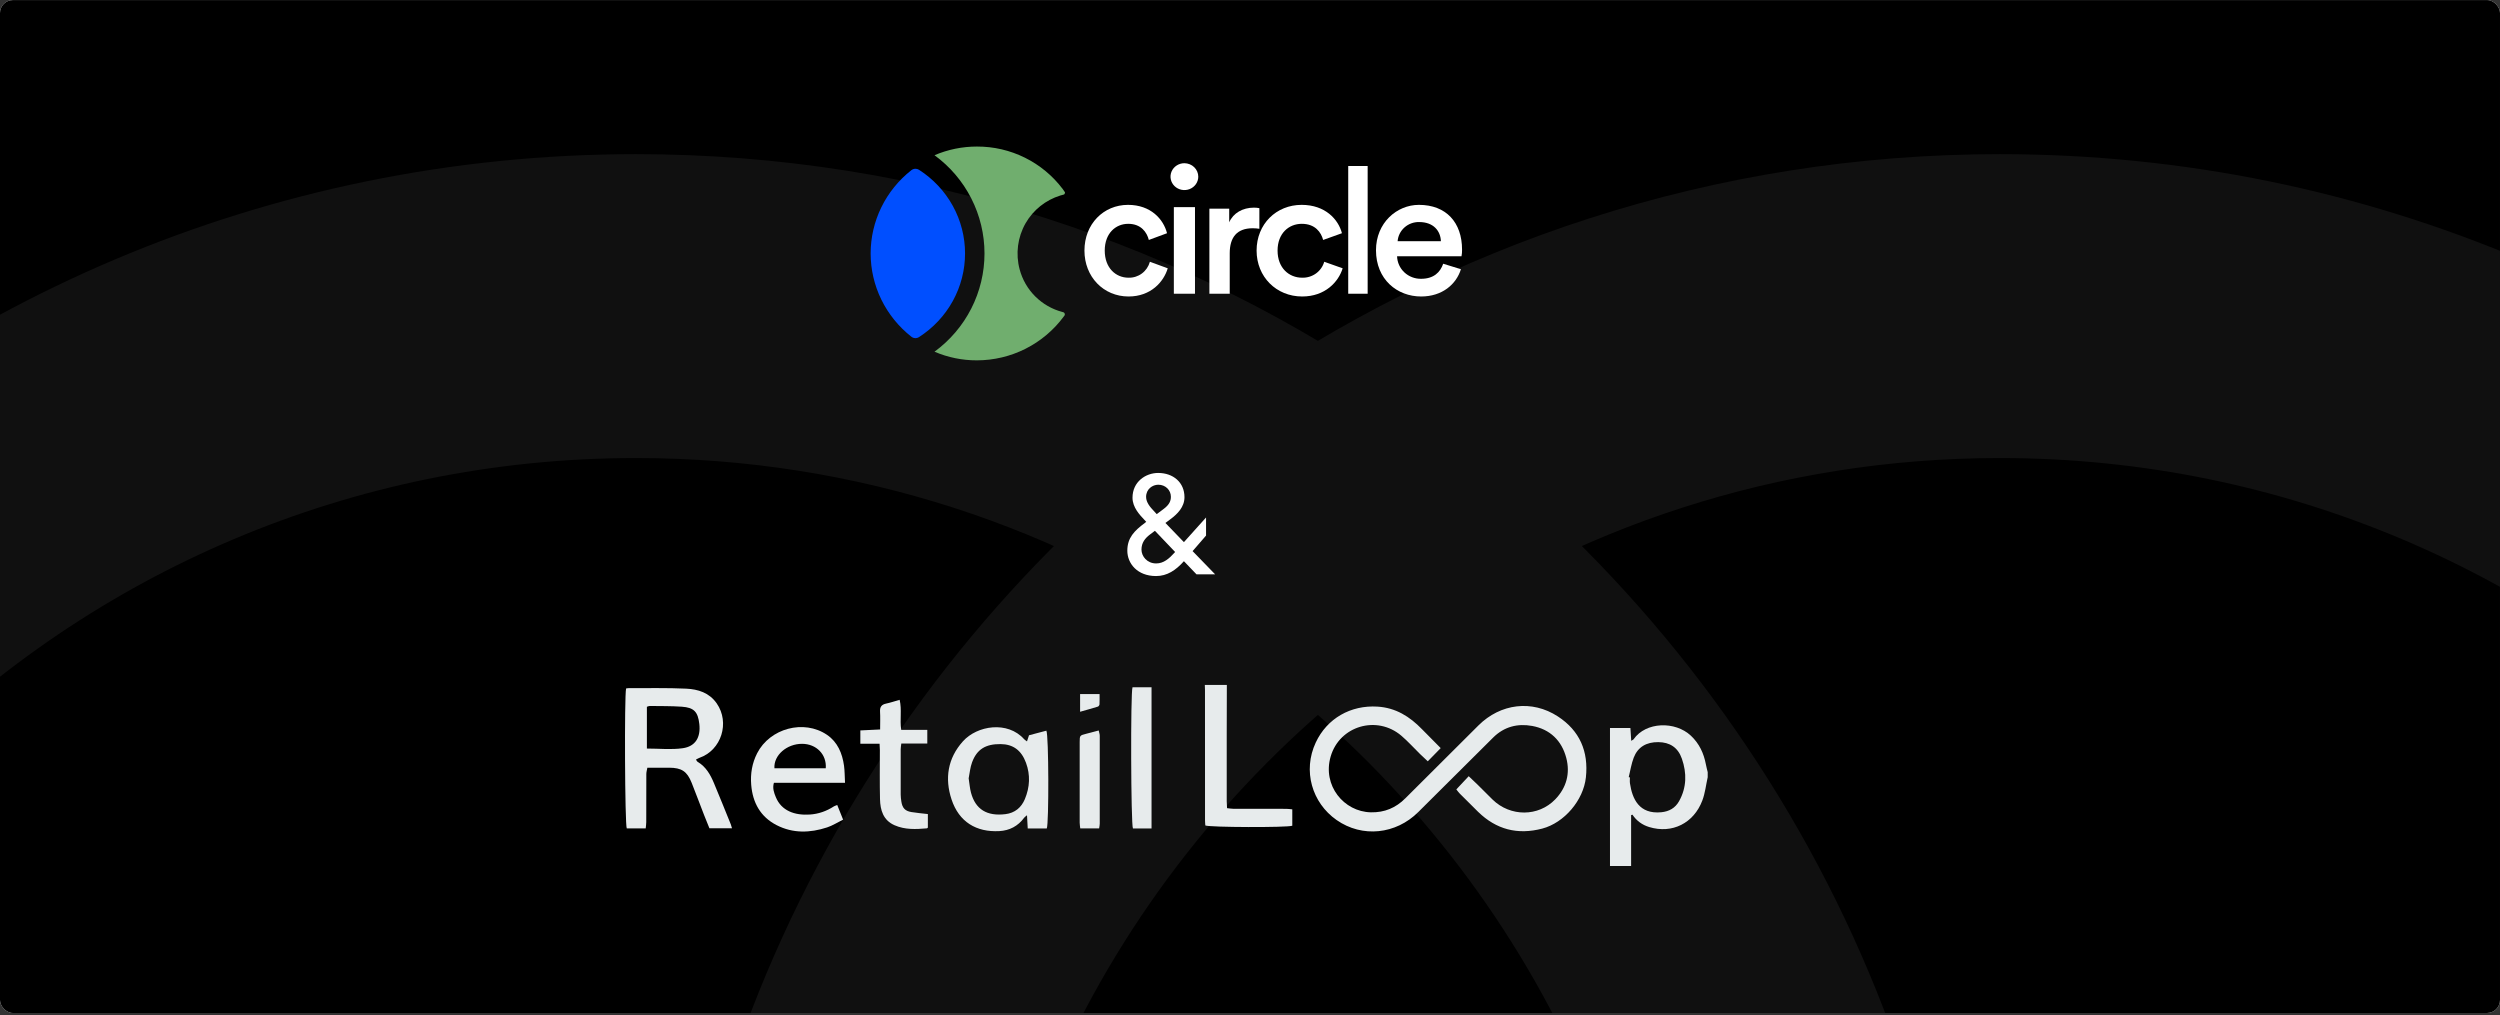 <svg width="1160" height="471" viewBox="0 0 1160 471" fill="none" xmlns="http://www.w3.org/2000/svg">
<rect x="0" y="0" width="1160" height="471" fill="#333333" stroke="none"/>
<g clip-path="url(#clip0_22_22547)">
<rect y="0.03" width="1160" height="470" rx="6" fill="white"/>
<rect y="0.03" width="1224" height="1224" fill="black"/>
<path d="M611.5 242.086C470.18 341.629 377.858 506.049 377.858 692.03C377.858 878.01 470.18 1042.43 611.5 1141.97M611.5 242.086C700.994 179.049 810.138 142.03 927.929 142.03C1231.72 142.03 1478 388.273 1478 692.03C1478 995.786 1231.72 1242.03 927.929 1242.03C810.138 1242.03 700.994 1205.01 611.5 1141.97M611.5 242.086C522.006 179.049 412.862 142.03 295.071 142.03C-8.725 142.03 -255 388.273 -255 692.03C-255 995.786 -8.725 1242.03 295.071 1242.03C412.862 1242.03 522.006 1205.01 611.5 1141.97M611.5 242.086C752.82 341.629 845.142 506.049 845.142 692.03C845.142 878.01 752.82 1042.43 611.5 1141.97" stroke="#101010" stroke-width="141"/>
<path d="M512.599 116.277C512.599 124.333 517.713 128.854 523.64 128.854C525.871 128.921 528.058 128.228 529.854 126.887C531.65 125.547 532.951 123.635 533.549 121.458L541.832 124.496C539.966 130.744 534.039 137.571 523.64 137.571C512.036 137.571 503.182 128.447 503.182 116.277C503.182 103.934 512.036 95.055 523.399 95.055C534.04 95.055 539.877 101.8 541.502 108.211L533.058 111.34C532.165 107.804 529.487 103.853 523.48 103.853C517.714 103.853 512.599 108.211 512.599 116.277Z" fill="white"/>
<path d="M549.523 75.73C550.374 75.73 551.217 75.892 552.003 76.207C552.789 76.522 553.503 76.984 554.105 77.566C554.707 78.148 555.184 78.839 555.509 79.599C555.835 80.359 556.003 81.174 556.003 81.997C555.995 83.227 555.612 84.426 554.901 85.446C554.191 86.465 553.184 87.258 552.009 87.725C550.833 88.192 549.541 88.312 548.295 88.071C547.049 87.829 545.905 87.237 545.006 86.367C544.107 85.498 543.495 84.391 543.245 83.186C542.995 81.98 543.119 80.73 543.602 79.593C544.085 78.456 544.905 77.483 545.959 76.795C547.012 76.108 548.252 75.737 549.523 75.73ZM544.666 136.282V96.102H554.474V136.282H544.666Z" fill="white"/>
<path d="M584.347 106.15C583.325 105.994 582.293 105.913 581.26 105.91C573.932 105.91 570.595 110.123 570.595 117.489V136.283H561.156V96.825H570.354V103.149C572.224 98.856 576.616 96.344 581.832 96.344C582.676 96.346 583.518 96.426 584.347 96.584V106.15Z" fill="white"/>
<path d="M592.792 116.277C592.792 124.333 598.078 128.854 604.204 128.854C606.508 128.917 608.768 128.224 610.624 126.884C612.479 125.543 613.824 123.633 614.445 121.458L622.997 124.496C621.069 130.744 614.943 137.571 604.204 137.571C592.211 137.571 583.059 128.447 583.059 116.277C583.059 103.934 592.201 95.055 603.955 95.055C614.943 95.055 620.986 101.8 622.665 108.211L613.938 111.34C613.015 107.804 610.247 103.853 604.038 103.853C598.06 103.853 592.792 108.211 592.792 116.277Z" fill="white"/>
<path d="M625.574 136.283V77.019H634.593V136.283H625.574Z" fill="white"/>
<path d="M677.875 124.912C675.694 131.901 669.216 137.571 659.392 137.571C648.302 137.571 638.459 129.677 638.459 116.105C638.459 103.446 648.043 95.055 658.384 95.055C670.99 95.055 678.393 103.193 678.393 115.852C678.42 116.874 678.333 117.895 678.134 118.899H648.246C648.319 121.727 649.529 124.412 651.615 126.371C653.7 128.33 656.492 129.404 659.382 129.361C665.27 129.361 668.292 126.313 669.641 122.371L677.875 124.912ZM668.578 111.919C668.412 107.226 665.223 103.03 658.495 103.03C655.983 102.979 653.546 103.872 651.686 105.526C649.826 107.179 648.684 109.467 648.496 111.919H668.578Z" fill="white"/>
<path d="M494.085 145.882C494.081 146.023 494.053 146.161 494.003 146.292L493.564 146.893C488.92 153.174 482.859 158.285 475.868 161.812C468.878 165.34 461.152 167.186 453.314 167.202C446.538 167.225 439.831 165.859 433.609 163.19C440.8 157.935 446.647 151.07 450.677 143.152C454.707 135.233 456.807 126.482 456.807 117.606C456.807 108.73 454.707 99.979 450.677 92.06C446.647 84.141 440.8 77.277 433.609 72.022C439.831 69.362 446.533 67.993 453.304 68C461.019 67.973 468.634 69.74 475.541 73.159C482.448 76.577 488.457 81.554 493.088 87.692L494.103 89.156H494.158C494.163 89.211 494.163 89.266 494.158 89.32C494.159 89.492 494.123 89.661 494.054 89.818C493.984 89.974 493.883 90.115 493.756 90.23C493.146 90.376 492.551 90.54 491.972 90.722C485.16 92.836 479.405 97.436 475.863 103.597C472.16 110.103 471.174 117.796 473.119 125.017C474.376 129.744 476.865 134.057 480.335 137.521C483.804 140.985 488.131 143.477 492.878 144.745L493.463 144.9C493.649 144.989 493.806 145.128 493.916 145.302C494.026 145.476 494.085 145.677 494.085 145.882Z" fill="#70AE6E"/>
<path d="M447.782 117.61C447.787 125.311 445.836 132.892 442.105 139.667C438.375 146.443 432.982 152.198 426.416 156.414C425.876 156.76 425.239 156.927 424.596 156.891C423.953 156.855 423.338 156.618 422.842 156.215C416.954 151.574 412.203 145.695 408.938 139.012C405.673 132.329 403.979 125.012 403.979 117.601C403.979 110.19 405.673 102.873 408.938 96.19C412.203 89.507 416.954 83.629 422.842 78.988C423.394 78.552 424.079 78.312 424.786 78.306C425.369 78.305 425.939 78.472 426.425 78.788C432.993 83.007 438.385 88.766 442.114 95.544C445.843 102.323 447.791 109.907 447.782 117.61Z" fill="#004FFF"/>
<path d="M555.185 266.505L549.336 260.395C545.566 264.62 541.537 267.285 536.402 267.285C527.693 267.285 523.078 261.435 523.078 255.521C523.078 249.541 526.328 246.292 531.203 242.652L531.853 242.132L531.008 241.222C528.863 238.947 525.483 235.438 525.483 230.953C525.483 223.479 531.658 219.449 537.377 219.449C544.331 219.449 549.596 223.804 549.596 230.693C549.596 235.243 546.346 238.493 543.097 240.897L540.757 242.652L549.336 251.556L559.605 240.117V248.502L553.366 255.716L563.83 266.505H555.185ZM536.467 261.435C539.977 261.435 542.512 259.161 545.046 256.366L545.241 256.106L535.882 246.292L533.542 248.047C531.333 249.736 529.643 251.816 529.643 255.001C529.643 258.121 532.243 261.435 536.467 261.435ZM531.788 230.563C531.788 233.163 533.802 235.438 535.297 236.998L536.727 238.558L539.847 236.218C542.577 234.203 543.291 232.448 543.291 230.498C543.291 227.444 540.822 224.909 537.442 224.909C534.777 224.909 531.788 226.924 531.788 230.563Z" fill="white"/>
<g clip-path="url(#clip1_22_22547)">
<path d="M792.375 360.621C791.566 364.247 791.176 368.025 789.869 371.464C785.91 381.902 775.949 387.023 765.186 383.737C762.044 382.776 759.357 380.883 757.457 378.015C757.247 378.073 757.045 378.131 756.836 378.196V401.817H747.033V337.788H756.51C756.641 339.803 756.756 341.631 756.886 343.733C757.442 343.379 757.832 343.256 758.013 342.996C763.676 334.884 777.242 334.494 784.567 341.356C788.453 344.997 790.555 349.511 791.53 354.662C791.761 355.875 792.086 357.067 792.375 358.266V360.621ZM755.723 360.607C755.911 360.643 756.092 360.686 756.279 360.722C756.279 361.64 756.164 362.572 756.301 363.467C757.377 370.741 760.599 377.849 770.777 376.889C774.461 376.542 777.3 374.945 779.084 371.76C782.638 365.418 782.717 358.707 780.384 352.018C778.564 346.817 774.808 344.412 769.484 344.347C763.944 344.282 759.942 346.6 758.042 351.556C756.937 354.438 756.482 357.58 755.73 360.6L755.723 360.607Z" fill="#E7EBEC"/>
<path d="M569.256 317.808C569.235 325.66 569.206 333.512 569.199 341.356C569.191 351.498 569.199 361.64 569.199 371.782C569.199 372.75 569.285 373.718 569.35 374.982C570.405 375.09 571.344 375.278 572.276 375.278C580.453 375.3 588.637 375.278 596.814 375.3C597.696 375.3 598.577 375.444 599.624 375.538V383.137C597.443 384.033 560.928 383.91 559.266 383.007C559.223 382.285 559.129 381.454 559.129 380.624C559.122 360.47 559.129 340.316 559.115 320.162C559.115 319.382 559.064 318.595 559.035 317.815C562.437 317.815 565.847 317.815 569.249 317.815L569.256 317.808Z" fill="#E7EBEC"/>
<path d="M675.737 366.292C677.723 364.175 679.515 362.254 681.48 360.159C683.018 361.618 684.254 362.759 685.453 363.937C687.829 366.277 690.155 368.668 692.546 370.994C700.788 379.041 713.805 379.034 721.643 370.886C726.865 365.461 728.628 358.83 726.75 351.678C724.64 343.617 719.201 338.351 710.908 336.834C704.14 335.599 697.892 337.188 692.835 342.216C681.241 353.737 669.64 365.259 658.068 376.802C647.731 387.117 632.107 388.851 620.159 380.479C608.717 372.461 604.404 357.616 610.501 344.542C615.738 333.309 626.79 327.097 639.157 327.87C647.63 328.397 654.102 332.478 659.78 338.329C662.547 341.183 665.371 343.978 668.485 347.12C666.419 349.23 664.54 351.151 662.489 353.246C661.167 351.996 660.019 350.956 658.913 349.88C656.017 347.041 653.301 344 650.223 341.37C638.904 331.727 621.582 336.762 617.429 351.014C613.499 364.479 623.576 376.665 636.087 376.917C642.451 377.048 647.659 374.844 652.102 370.395C663.377 359.097 674.69 347.835 686.016 336.581C696.223 326.447 710.807 324.583 722.856 332.428C732.962 339.008 737.166 348.659 735.851 360.744C734.71 371.298 725.847 381.764 715.604 384.466C704.191 387.478 694.265 384.921 685.821 376.672C682.968 373.884 680.151 371.059 677.333 368.228C676.792 367.686 676.351 367.043 675.737 366.284V366.292Z" fill="#E7EBEC"/>
<path d="M290.506 319.447C290.969 319.39 291.351 319.296 291.734 319.296C300.634 319.339 309.547 319.115 318.432 319.541C323.893 319.809 329.087 321.383 332.554 326.368C338.752 335.267 334.743 348.089 324.551 351.628C324.023 351.809 323.547 352.134 322.911 352.459C323.272 352.936 323.431 353.333 323.727 353.506C327.541 355.76 329.6 359.386 331.233 363.273C333.92 369.666 336.491 376.102 339.099 382.523C339.287 382.986 339.395 383.484 339.648 384.315H329.167C328.35 382.292 327.484 380.197 326.66 378.081C324.746 373.147 322.897 368.185 320.946 363.265C318.815 357.906 316.287 356.237 310.479 356.215C307.214 356.201 303.949 356.215 300.374 356.215C300.193 357.27 299.904 358.187 299.897 359.105C299.861 366.567 299.882 374.029 299.861 381.49C299.861 382.379 299.709 383.26 299.608 384.373H290.817C289.936 382.704 289.676 323.045 290.506 319.447ZM300.164 347.33C305.907 347.33 311.454 347.937 316.8 347.171C322.745 346.319 325.172 342.05 324.486 335.946C323.85 330.29 322.015 328.296 316.338 327.906C311.389 327.567 306.412 327.646 301.45 327.574C301.031 327.574 300.605 327.812 300.157 327.95V347.338L300.164 347.33Z" fill="#E7EBEC"/>
<path d="M476.519 344.015C476.866 342.975 477.104 342.252 477.465 341.161C480.058 340.475 482.84 339.738 485.512 339.031C486.632 340.873 486.726 382.249 485.707 384.394H476.866C476.757 382.379 476.656 380.53 476.533 378.276C475.912 378.811 475.486 379.056 475.219 379.417C472.358 383.311 468.457 385.362 463.704 385.63C452.985 386.222 444.967 381.346 441.521 370.951C438.285 361.171 439.737 351.852 446.78 343.993C453.404 336.603 467.547 334.386 475.197 342.989C475.486 343.314 475.891 343.531 476.526 344.008L476.519 344.015ZM449.452 361.091C449.842 363.583 449.987 365.75 450.543 367.816C452.616 375.509 457.897 378.825 466.529 377.763C470.87 377.229 473.89 374.737 475.544 370.771C477.841 365.259 478.144 359.582 476.057 353.925C473.918 348.111 470.032 345.315 464.311 345.257C457.355 345.185 453.274 347.648 451.034 353.738C450.146 356.143 449.929 358.801 449.467 361.091H449.452Z" fill="#E7EBEC"/>
<path d="M391.203 380.312C388.552 381.62 386.276 383.093 383.791 383.91C375.882 386.517 367.914 386.763 360.337 382.862C352.846 379.005 349.234 372.446 348.562 364.175C348.143 359.046 348.96 354.127 351.307 349.518C357.202 337.953 372.978 333.663 383.712 340.951C388.631 344.288 390.834 349.547 391.629 355.319C391.961 357.739 391.925 360.202 392.091 363.221C386.226 363.221 380.837 363.221 375.448 363.221C370.059 363.221 364.62 363.221 359.094 363.221C358.336 365.771 359.174 367.888 359.983 369.874C362.583 376.224 368.738 378.405 375.737 377.95C379.775 377.69 383.539 376.368 386.955 374.143C387.266 373.941 387.656 373.854 388.479 373.522C389.354 375.704 390.191 377.806 391.203 380.312ZM383.156 356.46C383.633 350.038 378.764 345.155 372.183 345.134C365.097 345.112 358.935 350.421 359.333 356.46H383.149H383.156Z" fill="#E7EBEC"/>
<path d="M408.12 345.105H399.199V338.914C402.168 338.77 405.166 338.633 408.38 338.474C408.38 335.505 408.496 332.832 408.344 330.181C408.221 328.021 409.038 326.916 411.154 326.468C413.17 326.042 415.134 325.37 417.439 324.713C418.522 329.379 417.453 333.836 418.154 338.647H430.268V345.004H418.204C418.074 346.174 417.923 346.933 417.923 347.684C417.901 354.683 417.901 361.683 417.923 368.675C417.923 369.781 418.074 370.893 418.24 371.984C418.688 374.895 419.952 376.296 422.835 376.787C425.269 377.199 427.739 377.394 430.528 377.726V384.004C430.289 384.199 430.195 384.343 430.087 384.35C424.987 384.798 419.895 385.044 415.055 382.906C409.796 380.58 408.453 375.899 408.323 370.799C408.135 363.214 408.265 355.63 408.258 348.038C408.258 347.207 408.178 346.369 408.12 345.091V345.105Z" fill="#E7EBEC"/>
<path d="M534.323 384.408H525.684C524.738 382.812 524.528 321.275 525.489 318.876H534.316V384.408H534.323Z" fill="#E7EBEC"/>
<path d="M510.001 384.387H501.239C501.131 383.361 500.972 382.545 500.972 381.728C500.957 369.232 500.957 356.728 500.972 344.231C500.972 341.298 501.073 341.212 503.854 340.511C505.739 340.041 507.61 339.521 509.799 338.943C510.008 339.947 510.283 340.663 510.283 341.378C510.305 354.987 510.305 368.603 510.283 382.212C510.283 382.841 510.124 383.469 509.994 384.379L510.001 384.387Z" fill="#E7EBEC"/>
<path d="M510.203 322.062C510.203 323.781 510.253 325.305 510.167 326.83C510.145 327.198 509.748 327.761 509.415 327.87C506.779 328.686 504.12 329.416 501.166 330.261V322.062H510.203Z" fill="#E7EBEC"/>
</g>
</g>
<defs>
<clipPath id="clip0_22_22547">
<rect y="0.03" width="1160" height="470" rx="6" fill="white"/>
</clipPath>
<clipPath id="clip1_22_22547">
<rect width="502.376" height="84.01" fill="white" transform="translate(290 317.808)"/>
</clipPath>
</defs>
</svg>
